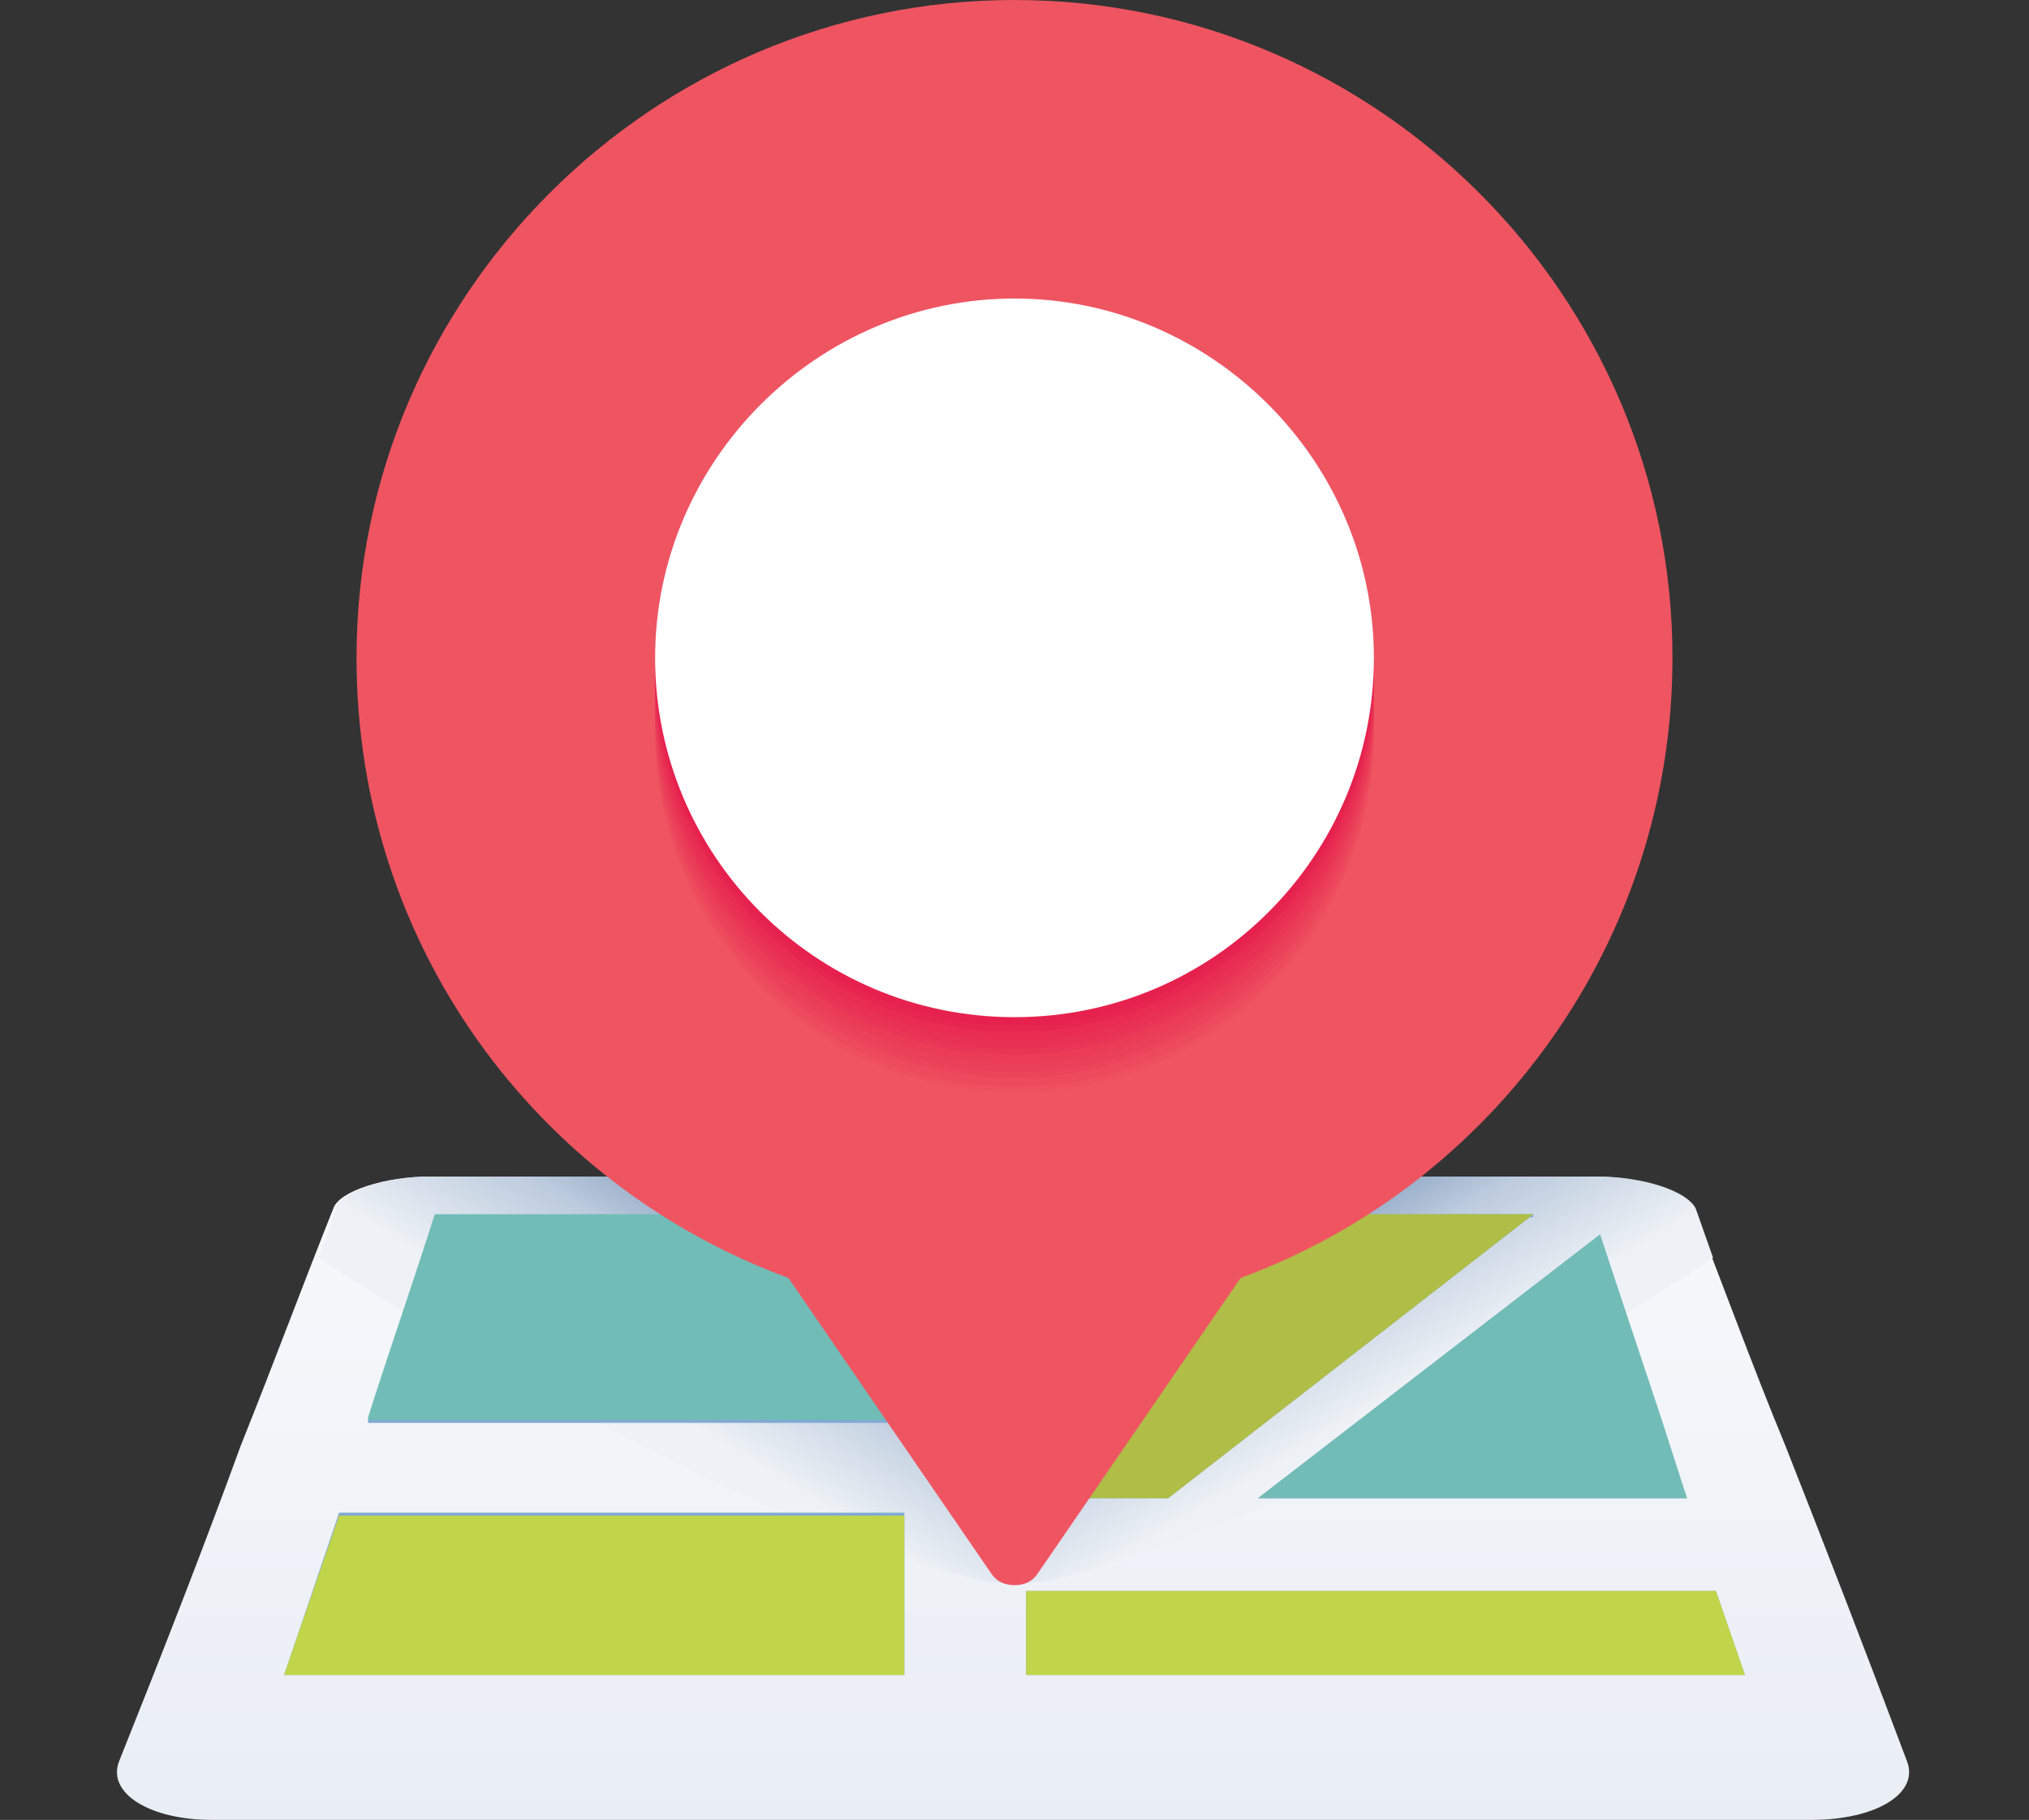 <?xml version="1.0" encoding="utf-8"?>
<!-- Generator: Adobe Illustrator 24.0.2, SVG Export Plug-In . SVG Version: 6.00 Build 0)  -->
<svg version="1.1" id="Layer_1" xmlns="http://www.w3.org/2000/svg" xmlns:xlink="http://www.w3.org/1999/xlink" x="0px" y="0px"
	 viewBox="0 0 70 62.8" style="enable-background:new 0 0 70 62.8;" xml:space="preserve">
<rect x="0" y="0" width="70" height="62.8" fill="#333333" stroke="none"/>
<style type="text/css">
	.st0{display:none;}
	.st1{display:inline;fill:#EF5561;}
	.st2{display:inline;fill:#E51C4C;}
	.st3{display:inline;fill-rule:evenodd;clip-rule:evenodd;fill:#E6E7E8;}
	.st4{display:inline;}
	.st5{fill-rule:evenodd;clip-rule:evenodd;fill:#1895A3;}
	.st6{display:inline;fill-rule:evenodd;clip-rule:evenodd;fill:#16AFBE;}
	.st7{display:inline;fill-rule:evenodd;clip-rule:evenodd;fill:#173233;}
	.st8{display:inline;fill-rule:evenodd;clip-rule:evenodd;fill:#B0BD46;}
	.st9{display:inline;fill-rule:evenodd;clip-rule:evenodd;fill:#C1D54B;}
	.st10{fill-rule:evenodd;clip-rule:evenodd;fill:#B0BD46;}
	.st11{display:inline;fill-rule:evenodd;clip-rule:evenodd;fill:#FFFFFF;}
	.st12{fill-rule:evenodd;clip-rule:evenodd;fill:url(#SVGID_1_);}
	.st13{fill-rule:evenodd;clip-rule:evenodd;fill:url(#SVGID_2_);}
	.st14{fill-rule:evenodd;clip-rule:evenodd;fill:url(#SVGID_3_);}
	.st15{fill-rule:evenodd;clip-rule:evenodd;fill:#80AAD4;}
	.st16{fill-rule:evenodd;clip-rule:evenodd;fill:#72BCB7;}
	.st17{fill-rule:evenodd;clip-rule:evenodd;fill:#C1D54B;}
	.st18{fill-rule:evenodd;clip-rule:evenodd;fill:#EF5561;}
	.st19{fill-rule:evenodd;clip-rule:evenodd;fill:#EE505F;}
	.st20{fill-rule:evenodd;clip-rule:evenodd;fill:#ED4B5D;}
	.st21{fill-rule:evenodd;clip-rule:evenodd;fill:#EC455B;}
	.st22{fill-rule:evenodd;clip-rule:evenodd;fill:#EB4059;}
	.st23{fill-rule:evenodd;clip-rule:evenodd;fill:#EA3B57;}
	.st24{fill-rule:evenodd;clip-rule:evenodd;fill:#EA3656;}
	.st25{fill-rule:evenodd;clip-rule:evenodd;fill:#E93154;}
	.st26{fill-rule:evenodd;clip-rule:evenodd;fill:#E82C52;}
	.st27{fill-rule:evenodd;clip-rule:evenodd;fill:#E72650;}
	.st28{fill-rule:evenodd;clip-rule:evenodd;fill:#E6214E;}
	.st29{fill-rule:evenodd;clip-rule:evenodd;fill:#E51C4C;}
	.st30{fill-rule:evenodd;clip-rule:evenodd;fill:#FFFFFF;}
</style>
<g id="listen-empathize" class="st0">
	<path class="st1" d="M63.6,35.3c2.8-2.8,4.8-6.1,5.8-9.7c3.9-14.8-11.1-28.8-25.6-25c-3.2,0.8-6.1,2.4-8.7,4.6
		c-2.6-2.2-5.6-3.8-8.7-4.6C11.7-3.2-3.3,11,0.6,25.6c1,3.6,3,6.9,5.8,9.7L33.1,62c1,1,2.7,1,3.8,0L63.6,35.3z"/>
	<path class="st2" d="M64.3,34.6c2.4-2.6,4.2-5.7,5.1-8.9c3.9-14.8-11.1-28.8-25.6-25c-3.2,0.8-6.1,2.4-8.7,4.6L64.3,34.6z"/>
</g>
<g id="personal-approach" class="st0">
	<path class="st3" d="M24.2,0h21.6c11.3,0,20.6,9.3,20.6,20.6v21.6c0,11.3-9.3,20.6-20.6,20.6H24.2c-11.3,0-20.6-9.3-20.6-20.6V20.6
		C3.6,9.3,12.9,0,24.2,0z"/>
	<g class="st4">
		<path class="st5" d="M24.2,5.3h21.6c8.4,0,15.2,6.9,15.2,15.2v21.6c0,8.4-6.9,15.2-15.2,15.2H24.2c-8.4,0-15.2-6.9-15.2-15.2V20.6
			C8.9,12.2,15.8,5.3,24.2,5.3z"/>
	</g>
	<path class="st6" d="M24.2,10.7h21.6c8.4,0,15.2,6.9,15.2,15.2v16.3c0,8.4-6.9,15.2-15.2,15.2H24.2c-8.4,0-15.2-6.9-15.2-15.2V25.9
		C8.9,17.5,15.8,10.7,24.2,10.7z"/>
	<path class="st7" d="M57.5,52c-2.8,3.3-7,5.5-11.7,5.5H24.2c-4.7,0-8.9-2.1-11.7-5.5c4.2-4.2,10.9-5.8,16-9.8
		c0.5-0.4,0.8-1,0.8-1.7v-2.3c0-0.6-0.3-1.2-0.7-1.6c-1.6-1.4-2.7-3.2-3.2-5.3c-0.1-0.4-0.4-0.7-0.7-0.8c-1.9-0.6-2-4.8-0.2-5.5
		c0.4-0.2,0.7-0.5,0.7-1c0-0.9,0-1.7,0-2.6c0-12.9,19.5-12.9,19.5,0c0,0.9,0,1.7,0,2.6c0,0.4,0.3,0.8,0.7,1c1.8,0.7,1.8,4.9-0.2,5.5
		c-0.4,0.1-0.7,0.4-0.7,0.8c-0.5,2.1-1.6,3.9-3.2,5.3c-0.5,0.4-0.7,1-0.7,1.6v2.3c0,0.7,0.3,1.3,0.8,1.7
		C46.6,46.2,53.3,47.8,57.5,52z"/>
</g>
<g id="team-of-integrity" class="st0">
	<path class="st3" d="M64.2,9.4c0.8,3.4,1.2,7.1,1.2,10.8c0,20.3-12.5,37.4-29.6,42.5c-0.5,0.2-1,0.2-1.6,0
		C17.1,57.5,4.6,40.4,4.6,20.1c0-3.7,0.4-7.3,1.2-10.8C6,8.6,6.5,8,7.1,7.6c0.7-0.4,1.4-0.5,2.2-0.2c2.2,0.7,4.5,1.1,6.9,1.1
		c6.5,0,12.5-2.9,16.7-7.6C33.5,0.3,34.2,0,35,0c0.8,0,1.5,0.3,2,0.9c4.3,4.7,10.2,7.6,16.7,7.6c2.4,0,4.7-0.4,6.9-1.1
		c0.8-0.3,1.5-0.2,2.2,0.2C63.6,8,64,8.6,64.2,9.4z"/>
	<path class="st8" d="M60.8,13.2c0.4,2.3,0.5,4.6,0.5,7c0,16.6-9.7,33-25.9,38.3L35,58.6l-0.4-0.1C18.4,53.1,8.7,36.7,8.7,20.1
		c0-2.3,0.2-4.7,0.6-7l0.2-1.4l1.4,0.3c1.8,0.4,3.6,0.6,5.4,0.6c6.7,0,12.9-2.5,17.8-7L35,4.7l0.9,0.8c4.9,4.5,11.2,7,17.8,7
		c1.8,0,3.6-0.2,5.4-0.6l1.4-0.3L60.8,13.2z"/>
	<path class="st9" d="M59.4,13.4c-1.9,0.4-3.7,0.6-5.7,0.6c-7,0-13.6-2.7-18.7-7.4C29.9,11.3,23.3,14,16.3,14
		c-1.9,0-3.8-0.2-5.6-0.6c-0.4,2.2-0.5,4.5-0.5,6.8c0,16.1,9.3,31.9,24.9,37.1c15.6-5.1,24.9-21,24.9-37.1
		C59.9,17.9,59.8,15.6,59.4,13.4z"/>
	<g class="st4">
		<path class="st10" d="M46.8,21.6L31.1,37.3l-7.8-7.8c-0.4-0.4-1.1-0.4-1.5,0l-3,3c-0.4,0.4-0.4,1.1,0,1.5
			c14.2,14.2-2.7-2.7,11.5,11.5l0,0v0c0.4,0.3,1,0.4,1.4,0c6.5-6.5,13-12.9,19.4-19.4c0.4-0.4,0.4-1.1,0-1.5l-3-3
			C47.8,21.2,47.2,21.2,46.8,21.6z"/>
	</g>
	<path class="st11" d="M46.8,19.9L31.1,35.7l-7.8-7.8c-0.4-0.4-1.1-0.4-1.5,0l-3,3c-0.4,0.4-0.4,1.1,0,1.5
		c14.2,14.2-2.7-2.7,11.5,11.5l0,0l0,0c0.4,0.3,1,0.4,1.4,0c6.5-6.5,13-13,19.4-19.4c0.4-0.4,0.4-1.1,0-1.5l-3-3
		C47.8,19.5,47.2,19.5,46.8,19.9z"/>
</g>
<g id="locally-based">
	<linearGradient id="SVGID_1_" gradientUnits="userSpaceOnUse" x1="35.006" y1="62.889" x2="35.006" y2="27.469">
		<stop  offset="0" style="stop-color:#E9EEF5"/>
		<stop  offset="1" style="stop-color:#FFFFFF"/>
	</linearGradient>
	<path class="st12" d="M4.1,60.8c1.6-4,3-7.6,4.2-10.9c1.2-3,2.2-5.7,3.2-8.2c0.2-0.6,1.8-1.1,3.3-1.1c6.7,0,13.4,0,20.1,0
		c6.7,0,13.4,0,20.1,0c1.6,0,3.1,0.5,3.4,1.1c1,2.5,2,5.3,3.2,8.2c1.3,3.3,2.7,6.9,4.2,10.9c0.4,1.1-1.1,2-3.3,2
		c-9.2,0-18.4,0-27.6,0c-9.2,0-18.4,0-27.6,0C5.2,62.8,3.7,61.9,4.1,60.8z"/>
	<linearGradient id="SVGID_2_" gradientUnits="userSpaceOnUse" x1="47.094" y1="48.76" x2="43.352" y2="42.531">
		<stop  offset="0" style="stop-color:#EEF2F6"/>
		<stop  offset="0.61" style="stop-color:#BBCADD"/>
		<stop  offset="1" style="stop-color:#839EBD"/>
	</linearGradient>
	<path class="st13" d="M35.6,40.6h19.5c1.6,0,3.1,0.5,3.4,1.1l0.6,1.7c-6.4,4.3-17.3,10.2-23.3,11.2c-0.1,0-0.6,0.1-0.7,0.1
		L35.6,40.6z"/>
	<linearGradient id="SVGID_3_" gradientUnits="userSpaceOnUse" x1="22.985" y1="48.643" x2="26.836" y2="42.481">
		<stop  offset="0" style="stop-color:#EEF2F6"/>
		<stop  offset="0.61" style="stop-color:#BBCADD"/>
		<stop  offset="1" style="stop-color:#839EBD"/>
	</linearGradient>
	<path class="st14" d="M34.5,40.6H14.9c-1.6,0-3.1,0.5-3.3,1.1l-0.6,1.7c6.4,4.3,17.4,10.2,23.3,11.2c0.1,0,0.6,0.1,0.7,0.1
		L34.5,40.6z"/>
	<path class="st15" d="M9.8,57.8h21.4v-5.6H11.7L9.8,57.8L9.8,57.8z M35.4,57.8h24.8l-1-2.9H35.4V57.8L35.4,57.8z M58.2,51.7
		l-0.9-2.7l-2.1-6.4l-11.8,9.1H58.2L58.2,51.7z M52.9,41.9l-12.6,9.8h-4.9v-1v0c0-0.9-0.7-1.6-1.6-1.6H12.7l0-0.1
		c0.8-2.5,1.6-4.8,2.3-7c6.7,0,13.3,0,20,0H52.9z"/>
	<path class="st16" d="M52.9,41.9H35c-6.7,0-13.3,0-20,0c-0.7,2.2-1.5,4.5-2.3,7l0,0.1h21.1c0.9,0,1.6,0.7,1.6,1.6v0v1h4.9
		L52.9,41.9z"/>
	<polygon class="st16" points="58.2,51.7 57.3,48.9 55.2,42.6 43.4,51.7 	"/>
	<polygon class="st17" points="35.4,57.8 60.2,57.8 59.2,54.9 35.4,54.9 	"/>
	<polygon class="st17" points="9.8,57.8 31.2,57.8 31.2,52.3 11.7,52.3 	"/>
	<polygon class="st10" points="52.9,41.9 35.4,41.9 35.4,50.5 35.4,50.7 35.4,50.7 35.4,51.7 40.3,51.7 	"/>
	<path class="st18" d="M42.8,44.1l-7,10.2c-0.2,0.3-0.5,0.4-0.8,0.4c-0.3,0-0.6-0.1-0.8-0.4l-7-10.2c-8.7-3.2-14.9-11.5-14.9-21.4
		C12.3,10.2,22.5,0,35,0s22.7,10.2,22.7,22.7C57.7,32.5,51.5,40.9,42.8,44.1z"/>
	<g>
		<path class="st18" d="M35,13.2c6.8,0,12.4,5.6,12.4,12.4C47.4,32.5,41.9,38,35,38c-6.9,0-12.4-5.6-12.4-12.4
			C22.6,18.8,28.2,13.2,35,13.2z"/>
		<path class="st19" d="M35,12.9c6.8,0,12.4,5.6,12.4,12.4c0,6.9-5.6,12.4-12.4,12.4c-6.9,0-12.4-5.6-12.4-12.4
			C22.6,18.5,28.2,12.9,35,12.9z"/>
		<path class="st20" d="M35,12.7c6.8,0,12.4,5.6,12.4,12.4c0,6.9-5.6,12.4-12.4,12.4c-6.9,0-12.4-5.6-12.4-12.4
			C22.6,18.2,28.2,12.7,35,12.7z"/>
		<path class="st21" d="M35,12.4c6.8,0,12.4,5.6,12.4,12.4c0,6.9-5.6,12.4-12.4,12.4c-6.9,0-12.4-5.6-12.4-12.4
			C22.6,18,28.2,12.4,35,12.4z"/>
		<path class="st22" d="M35,12.1c6.8,0,12.4,5.6,12.4,12.4C47.4,31.4,41.9,37,35,37c-6.9,0-12.4-5.6-12.4-12.4
			C22.6,17.7,28.2,12.1,35,12.1z"/>
		<path class="st23" d="M35,11.9c6.8,0,12.4,5.6,12.4,12.4c0,6.9-5.6,12.4-12.4,12.4c-6.9,0-12.4-5.6-12.4-12.4
			C22.6,17.4,28.2,11.9,35,11.9z"/>
		<path class="st24" d="M35,11.6c6.8,0,12.4,5.6,12.4,12.4c0,6.9-5.6,12.4-12.4,12.4c-6.9,0-12.4-5.6-12.4-12.4
			C22.6,17.2,28.2,11.6,35,11.6z"/>
		<path class="st25" d="M35,11.4c6.8,0,12.4,5.6,12.4,12.4c0,6.9-5.6,12.4-12.4,12.4c-6.9,0-12.4-5.6-12.4-12.4
			C22.6,16.9,28.2,11.4,35,11.4z"/>
		<path class="st26" d="M35,11.1c6.8,0,12.4,5.6,12.4,12.4c0,6.9-5.6,12.4-12.4,12.4c-6.9,0-12.4-5.6-12.4-12.4
			C22.6,16.7,28.2,11.1,35,11.1z"/>
		<path class="st27" d="M35,10.8c6.8,0,12.4,5.6,12.4,12.4c0,6.9-5.6,12.4-12.4,12.4c-6.9,0-12.4-5.6-12.4-12.4
			C22.6,16.4,28.2,10.8,35,10.8z"/>
		<ellipse class="st28" cx="35" cy="23" rx="12.4" ry="12.4"/>
		<path class="st29" d="M35,10.3c6.8,0,12.4,5.6,12.4,12.4S41.9,35.1,35,35.1c-6.9,0-12.4-5.6-12.4-12.4S28.2,10.3,35,10.3z"/>
	</g>
	<path class="st30" d="M35,10.3c6.8,0,12.4,5.6,12.4,12.4S41.9,35.1,35,35.1c-6.9,0-12.4-5.6-12.4-12.4S28.2,10.3,35,10.3z"/>
</g>
</svg>
